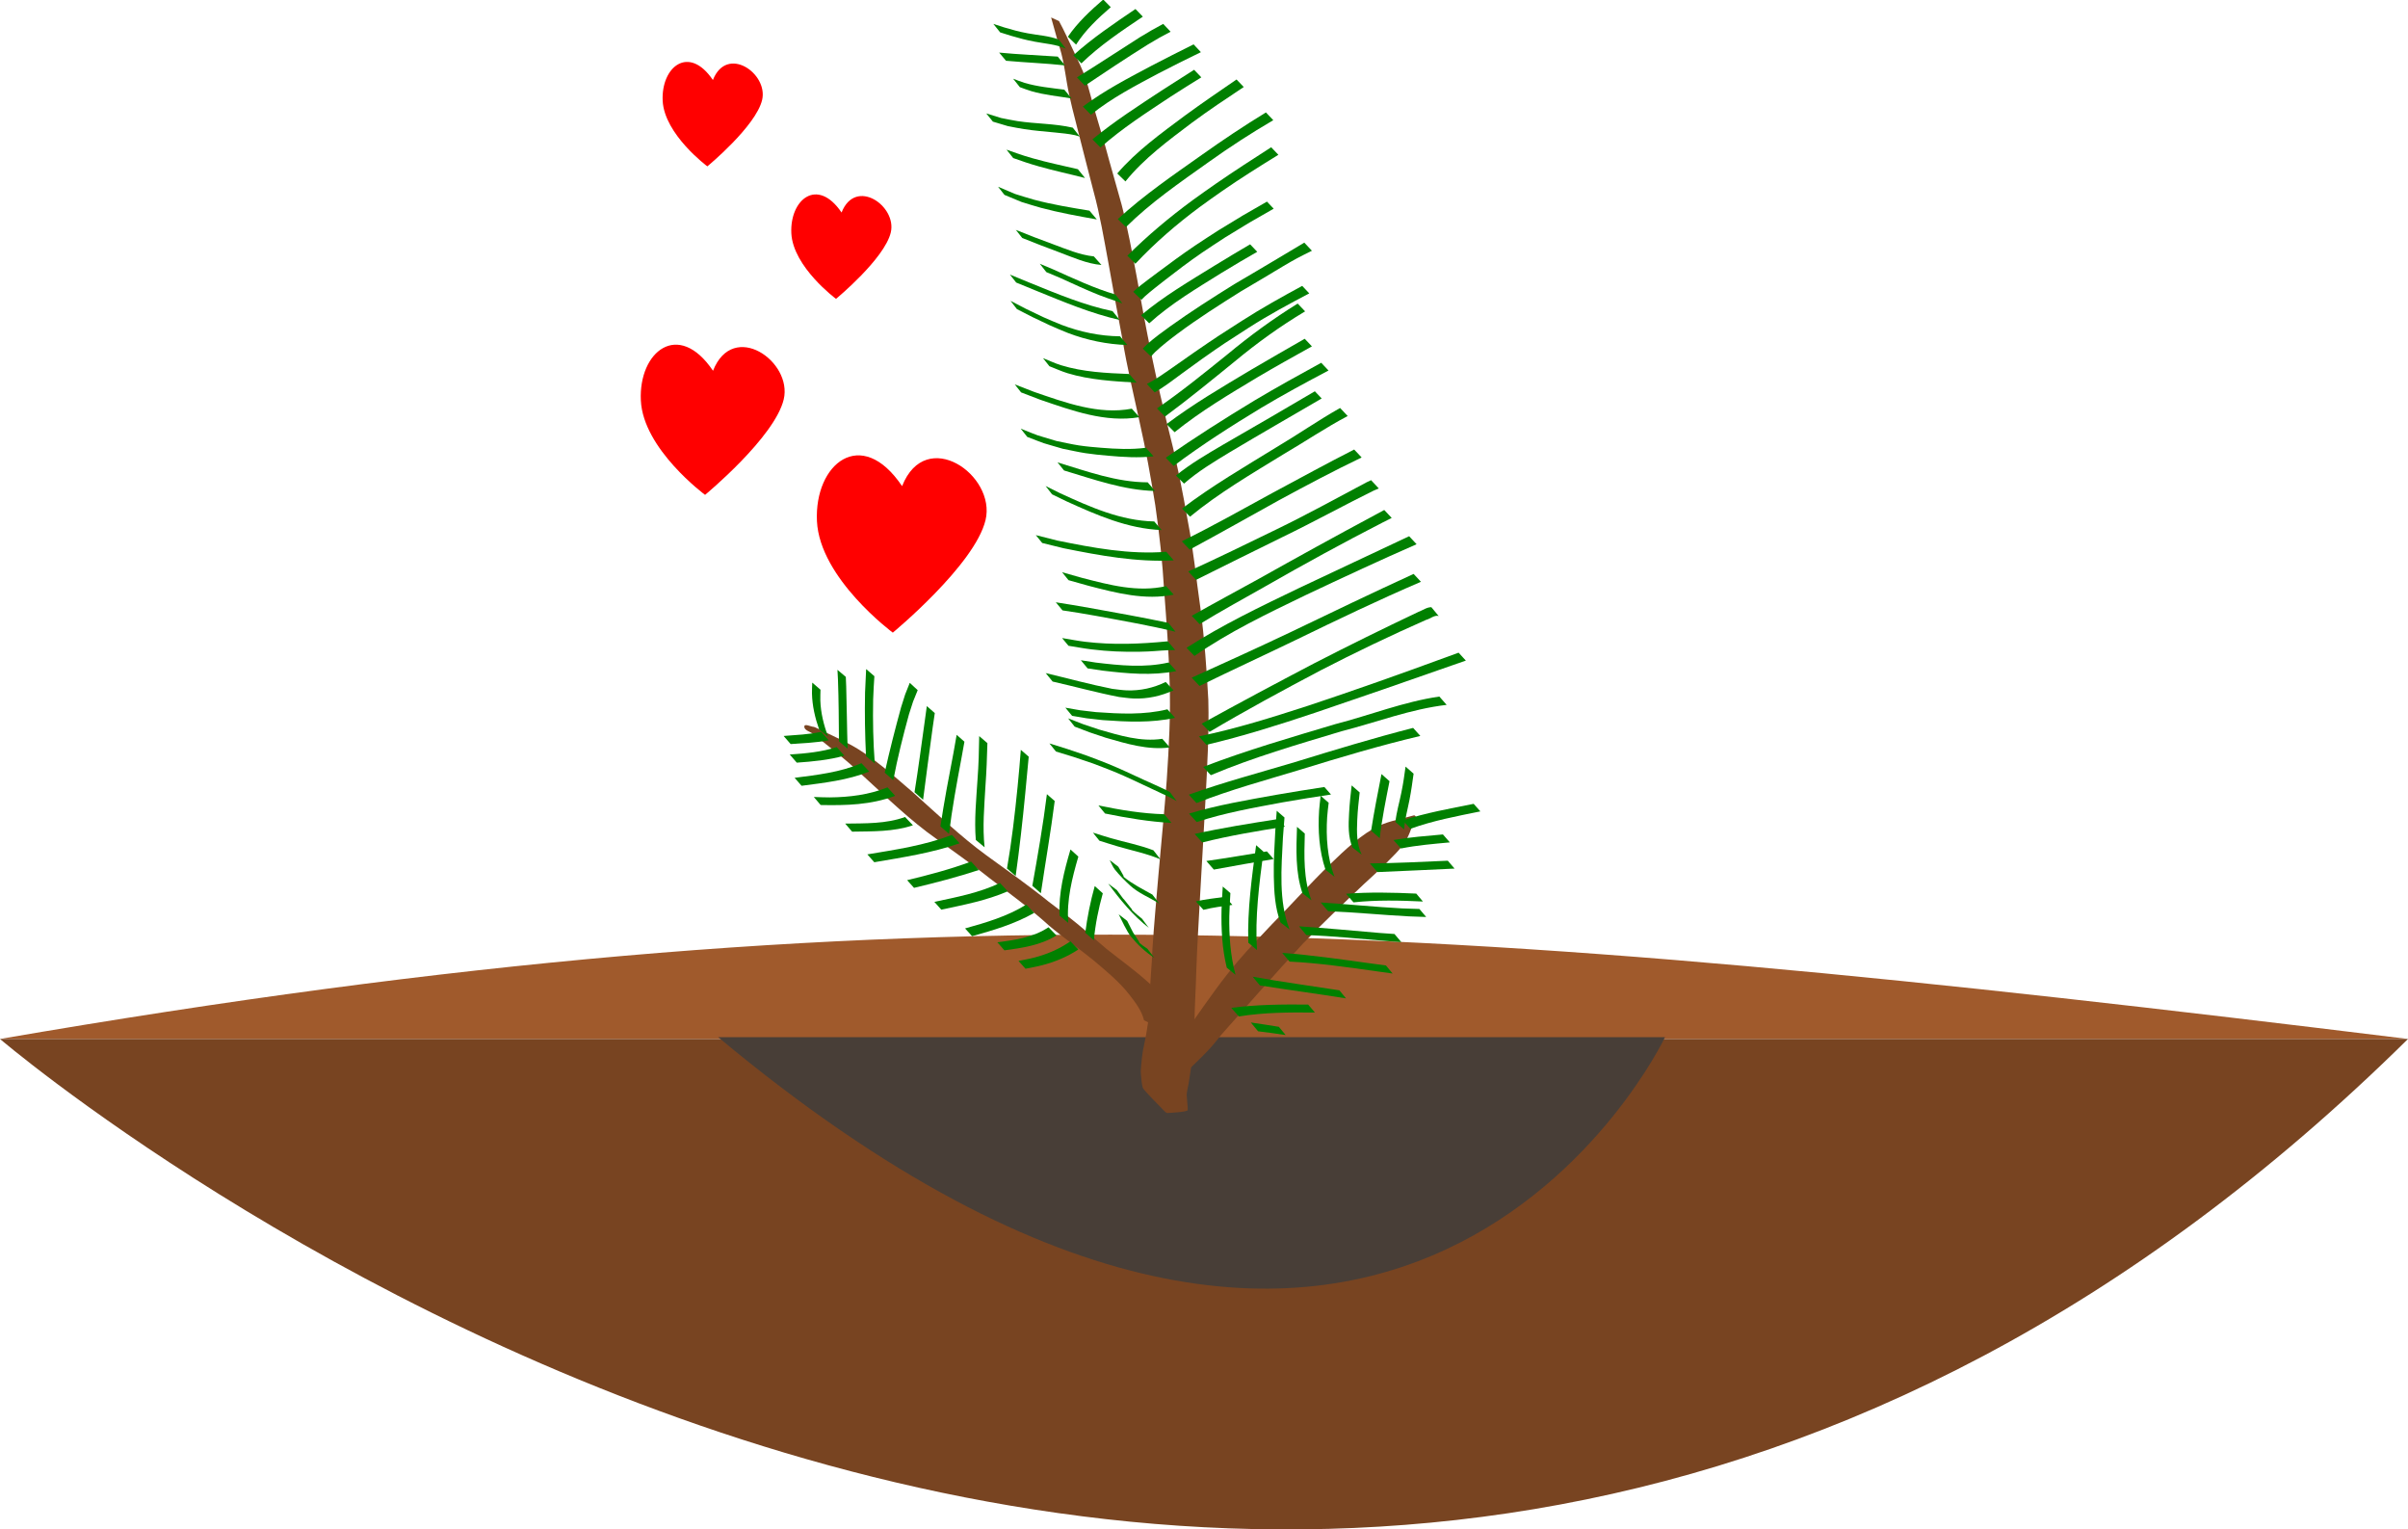 <?xml version="1.0" encoding="UTF-8" standalone="no"?>
<!-- Created with Inkscape (http://www.inkscape.org/) -->

<svg
   width="21.523mm"
   height="13.666mm"
   viewBox="0 0 21.523 13.666"
   version="1.1"
   id="svg1"
   xmlns="http://www.w3.org/2000/svg"
   xmlns:svg="http://www.w3.org/2000/svg">
  <defs
     id="defs1" />
  <g
     id="layer1"
     transform="translate(-136.144,-26.03)">
    <g
       id="g426"
       transform="translate(0,-91.893)">
      <path
         style="fill:#a05a2c;stroke:none;stroke-width:1;stroke-linecap:round;stroke-linejoin:round;stroke-dasharray:none"
         d="m 136.144,127.207 h 21.523 c -8.733,-1.073 -13.379,-1.402 -21.523,0 z"
         id="path314" />
      <path
         style="fill:#784421;stroke:none;stroke-width:1;stroke-linecap:round;stroke-linejoin:round;stroke-dasharray:none"
         d="m 157.667,127.207 h -21.523 c 0,0 11.532,9.861 21.523,0 z"
         id="path315" />
      <path
         style="fill:#483e37;stroke:none;stroke-width:1;stroke-linecap:round;stroke-linejoin:round;stroke-dasharray:none"
         d="m 142.563,127.191 h 8.463 c 0,0 -2.395,5.056 -8.463,0 z"
         id="path316" />
      <g
         id="g418"
         transform="matrix(0.207,0,0,0.207,120.776,114.972)">
        <path
           style="fill:#784421;stroke-width:0.265"
           id="path317"
           d="m 119.628,15.01 c 0.106,0.383 0.21,0.767 0.321,1.149 0.188,0.542 0.266,1.112 0.361,1.675 0.123,0.732 0.323,1.447 0.504,2.166 0.215,0.838 0.426,1.678 0.646,2.515 0.277,1.013 0.449,2.049 0.64,3.08 0.202,1.115 0.4,2.23 0.614,3.343 0.195,1.173 0.473,2.329 0.725,3.491 0.273,1.206 0.493,2.422 0.688,3.643 0.177,1.225 0.31,2.455 0.383,3.691 0.098,1.287 0.195,2.574 0.233,3.864 0.054,1.441 -0.028,2.881 -0.123,4.318 -0.101,1.35 -0.237,2.698 -0.355,4.046 -0.09,1.078 -0.193,2.154 -0.262,3.233 -0.029,0.755 -0.105,1.507 -0.135,2.261 0.015,0.629 -0.094,1.246 -0.221,1.859 -0.091,0.379 -0.12,0.763 -0.149,1.15 0.005,0.138 0.043,0.654 0.099,0.74 0.097,0.153 0.851,0.912 0.97,1.033 0,0 0.071,0.036 0.071,0.036 v 0 c 0.083,-0.006 0.792,-0.035 0.883,-0.116 0.027,-0.024 -0.04,-0.573 -0.04,-0.666 0.011,-0.166 0.052,-0.314 0.083,-0.477 0.04,-0.21 0.058,-0.423 0.097,-0.633 0.081,-0.64 0.133,-1.283 0.157,-1.928 0.004,-0.763 0.06,-1.522 0.078,-2.284 0.035,-1.094 0.11,-2.185 0.165,-3.278 0.076,-1.371 0.16,-2.742 0.231,-4.113 0.075,-1.445 0.162,-2.891 0.124,-4.339 -0.072,-1.312 -0.165,-2.625 -0.336,-3.928 -0.184,-1.261 -0.303,-2.532 -0.548,-3.783 -0.218,-1.238 -0.457,-2.474 -0.767,-3.692 -0.293,-1.17 -0.563,-2.345 -0.809,-3.526 -0.23,-1.113 -0.435,-2.231 -0.634,-3.35 -0.196,-1.036 -0.384,-2.074 -0.648,-3.095 -0.232,-0.851 -0.485,-1.695 -0.712,-2.547 -0.213,-0.743 -0.448,-1.481 -0.646,-2.228 -0.067,-0.24 -0.121,-0.452 -0.202,-0.688 -0.139,-0.404 -0.338,-0.783 -0.515,-1.171 -0.208,-0.433 -0.399,-0.873 -0.63,-1.295 z" />
        <path
           style="fill:#784421;stroke-width:0.265"
           id="path318"
           d="m 125.574,60.427 c 0.347,-0.347 0.713,-0.674 1.032,-1.047 0.125,-0.147 0.243,-0.3 0.365,-0.45 1.171,-1.319 2.332,-2.648 3.532,-3.942 0.853,-0.88 1.741,-1.725 2.631,-2.567 0.313,-0.296 0.642,-0.577 0.942,-0.885 0.294,-0.302 0.615,-0.59 0.841,-0.946 0.213,-0.334 0.305,-0.731 0.458,-1.097 0,0 -0.068,-0.043 -0.068,-0.043 v 0 c -0.501,0.149 -1.028,0.229 -1.503,0.446 -0.76,0.347 -1.514,1.074 -2.105,1.644 -0.879,0.846 -1.69,1.76 -2.548,2.627 -0.471,0.5 -0.99,1.037 -1.438,1.56 -0.682,0.798 -1.287,1.662 -1.889,2.521 -0.113,0.155 -0.23,0.307 -0.339,0.465 -0.291,0.42 -0.198,0.312 -0.433,0.703 -0.107,0.178 -0.234,0.345 -0.283,0.552 z" />
        <path
           style="fill:#784421;stroke-width:0.265"
           id="path319"
           d="m 125.866,59.402 c -0.078,-0.482 -0.356,-0.881 -0.644,-1.262 -0.402,-0.551 -0.881,-1.026 -1.393,-1.472 -0.573,-0.52 -1.204,-0.968 -1.809,-1.449 -0.135,-0.116 -0.272,-0.231 -0.406,-0.348 -0.429,-0.372 -0.358,-0.325 -0.794,-0.685 -0.421,-0.348 -0.86,-0.674 -1.295,-1.004 -0.87,-0.702 -1.784,-1.345 -2.689,-2.001 -1.128,-0.824 -2.136,-1.795 -3.177,-2.723 -0.861,-0.731 -1.703,-1.52 -2.705,-2.061 -0.488,-0.264 -0.995,-0.489 -1.493,-0.733 0,0 -0.074,-0.029 -0.074,-0.029 v 0 c -0.138,-0.006 -0.404,-0.158 -0.415,-0.019 -0.014,0.169 0.257,0.222 0.389,0.329 0.611,0.497 1.242,0.97 1.822,1.503 1.009,0.915 1.978,1.877 3.062,2.706 0.904,0.675 1.839,1.306 2.722,2.009 0.876,0.669 1.768,1.319 2.585,2.062 0.613,0.517 1.274,0.97 1.895,1.477 0.547,0.461 1.106,0.916 1.552,1.481 0.262,0.341 0.537,0.69 0.641,1.117 z" />
        <path
           style="fill:#008000;stroke-width:0.265"
           id="path320"
           d="m 120.706,16.182 c 0.4,-0.627 0.94,-1.133 1.498,-1.616 0,0 -0.325,-0.33 -0.325,-0.33 v 0 c -0.561,0.484 -1.106,0.99 -1.527,1.605 z" />
        <path
           style="fill:#008000;stroke-width:0.265"
           id="path321"
           d="m 120.936,16.992 c 0.797,-0.776 1.731,-1.399 2.652,-2.017 0,0 -0.318,-0.33 -0.318,-0.33 v 0 c -0.922,0.626 -1.855,1.251 -2.684,2 z" />
        <path
           style="fill:#008000;stroke-width:0.265"
           id="path322"
           d="m 121.086,17.954 c 0.891,-0.6 1.787,-1.192 2.697,-1.763 0.682,-0.401 0.347,-0.213 1.004,-0.566 0,0 -0.319,-0.338 -0.319,-0.338 v 0 c -0.654,0.359 -0.32,0.169 -1.001,0.573 -0.91,0.575 -1.805,1.174 -2.723,1.737 z" />
        <path
           style="fill:#008000;stroke-width:0.265"
           id="path323"
           d="m 121.347,19.208 c 0.891,-0.72 1.917,-1.251 2.924,-1.787 0.602,-0.315 1.213,-0.615 1.824,-0.913 0,0 -0.315,-0.337 -0.315,-0.337 v 0 c -0.607,0.304 -1.214,0.608 -1.816,0.923 -1.015,0.538 -2.042,1.072 -2.964,1.762 z" />
        <path
           style="fill:#008000;stroke-width:0.265"
           id="path324"
           d="m 121.758,20.623 c 0.929,-0.822 1.977,-1.497 3.009,-2.18 0.926,-0.591 0.477,-0.309 1.347,-0.848 0,0 -0.312,-0.326 -0.312,-0.326 v 0 c -0.864,0.547 -0.417,0.262 -1.341,0.856 -1.039,0.683 -2.09,1.356 -3.05,2.147 z" />
        <path
           style="fill:#008000;stroke-width:0.265"
           id="path325"
           d="m 122.837,22.088 c 0.805,-0.998 1.853,-1.765 2.868,-2.532 0.73,-0.539 1.485,-1.043 2.241,-1.544 0,0 -0.312,-0.325 -0.312,-0.325 v 0 c -0.748,0.512 -1.496,1.024 -2.229,1.559 -1.025,0.765 -2.083,1.522 -2.921,2.498 z" />
        <path
           style="fill:#008000;stroke-width:0.265"
           id="path326"
           d="m 122.858,24.06 c 1.078,-1.071 2.347,-1.935 3.581,-2.814 0.9,-0.642 1.827,-1.245 2.782,-1.802 0,0 -0.318,-0.334 -0.318,-0.334 v 0 c -0.943,0.575 -1.861,1.189 -2.762,1.828 -1.242,0.88 -2.513,1.742 -3.633,2.777 z" />
        <path
           style="fill:#008000;stroke-width:0.265"
           id="path327"
           d="m 123.267,25.641 c 0.843,-0.9 1.779,-1.706 2.768,-2.441 0.325,-0.242 0.66,-0.471 0.991,-0.706 0.788,-0.545 1.6,-1.053 2.415,-1.556 0,0 -0.311,-0.325 -0.311,-0.325 v 0 c -0.805,0.517 -1.609,1.036 -2.396,1.579 -0.331,0.235 -0.667,0.464 -0.994,0.705 -0.996,0.732 -1.945,1.525 -2.821,2.398 z" />
        <path
           style="fill:#008000;stroke-width:0.265"
           id="path328"
           d="m 123.531,27.198 c 0.051,-0.052 0.1,-0.108 0.155,-0.157 0.21,-0.189 0.671,-0.548 0.855,-0.692 0.564,-0.438 1.012,-0.779 1.608,-1.189 0.329,-0.226 0.666,-0.439 0.999,-0.659 1.394,-0.85 0.697,-0.438 2.09,-1.236 0,0 -0.29,-0.306 -0.29,-0.306 v 0 c -1.393,0.801 -0.695,0.389 -2.092,1.238 -0.335,0.218 -0.673,0.431 -1.005,0.655 -0.599,0.405 -1.056,0.744 -1.628,1.17 -0.171,0.127 -0.673,0.501 -0.88,0.674 -0.059,0.049 -0.113,0.105 -0.169,0.158 z" />
        <path
           style="fill:#008000;stroke-width:0.265"
           id="path329"
           d="m 123.942,29.646 c 0.059,-0.064 0.114,-0.133 0.177,-0.193 0.29,-0.275 0.668,-0.568 0.977,-0.798 0.88,-0.656 1.803,-1.241 2.732,-1.824 0.602,-0.347 1.195,-0.712 1.794,-1.068 0.564,-0.334 0.681,-0.391 1.267,-0.683 l -0.329,-0.35 v 0 c 0,0 -1.861,1.117 -3.025,1.795 -0.932,0.582 -1.858,1.168 -2.752,1.809 -0.333,0.239 -0.696,0.502 -1.006,0.779 -0.067,0.06 -0.126,0.128 -0.189,0.192 z" />
        <path
           style="fill:#008000;stroke-width:0.265"
           id="path330"
           d="m 123.863,28.213 c 0.943,-0.854 2.054,-1.509 3.129,-2.18 1.054,-0.633 0.542,-0.331 1.536,-0.907 0,0 -0.307,-0.323 -0.307,-0.323 v 0 c -0.988,0.585 -0.478,0.28 -1.529,0.916 -1.085,0.672 -2.202,1.323 -3.181,2.146 z" />
        <path
           style="fill:#008000;stroke-width:0.265"
           id="path331"
           d="m 124.101,31.193 c 0.23,-0.139 0.294,-0.173 0.553,-0.357 0.215,-0.152 0.424,-0.311 0.637,-0.467 0.281,-0.203 0.559,-0.41 0.842,-0.61 0.984,-0.695 1.007,-0.695 2.03,-1.357 0.844,-0.54 1.725,-1.017 2.612,-1.481 0,0 -0.305,-0.324 -0.305,-0.324 v 0 c -0.88,0.476 -1.753,0.963 -2.596,1.503 -1.063,0.685 -1.011,0.64 -2.041,1.349 -0.354,0.244 -1.11,0.785 -1.505,1.047 -0.275,0.183 -0.323,0.204 -0.564,0.336 z" />
        <path
           style="fill:#008000;stroke-width:0.265"
           id="path332"
           d="m 124.96,32.914 c 1.121,-0.908 2.372,-1.646 3.606,-2.388 0.767,-0.453 1.545,-0.885 2.323,-1.318 0,0 -0.311,-0.328 -0.311,-0.328 v 0 c -0.771,0.443 -1.542,0.884 -2.309,1.335 -1.243,0.742 -2.499,1.477 -3.657,2.349 z" />
        <path
           style="fill:#008000;stroke-width:0.265"
           id="path333"
           d="m 125.367,35.133 c 0.603,-0.528 1.296,-0.945 1.98,-1.358 0.524,-0.316 1.471,-0.867 1.988,-1.169 1.344,-0.782 0.686,-0.399 1.976,-1.149 0,0 -0.295,-0.31 -0.295,-0.31 v 0 c -1.285,0.756 -0.628,0.371 -1.971,1.154 -0.145,0.084 -1.817,1.049 -2.001,1.157 -0.695,0.408 -1.398,0.817 -2.025,1.326 z" />
        <path
           style="fill:#008000;stroke-width:0.265"
           id="path334"
           d="m 124.543,32.239 c 1.028,-0.76 2.017,-1.57 3.009,-2.376 0.96,-0.797 1.972,-1.526 3.043,-2.166 0,0 -0.32,-0.336 -0.32,-0.336 v 0 c -1.062,0.655 -2.069,1.392 -3.029,2.189 -0.997,0.802 -1.99,1.611 -3.046,2.336 z" />
        <path
           style="fill:#008000;stroke-width:0.265"
           id="path335"
           d="m 124.92,34.369 c 1.211,-0.91 2.488,-1.723 3.782,-2.508 0.95,-0.568 1.925,-1.095 2.904,-1.611 0,0 -0.315,-0.334 -0.315,-0.334 v 0 c -0.97,0.531 -1.938,1.066 -2.887,1.632 -1.299,0.786 -2.58,1.599 -3.826,2.467 z" />
        <path
           style="fill:#008000;stroke-width:0.265"
           id="path336"
           d="m 125.626,36.56 c 1.245,-1.024 2.648,-1.843 4.019,-2.685 0.934,-0.546 1.832,-1.155 2.789,-1.66 0,0 -0.328,-0.347 -0.328,-0.347 v 0 c -0.94,0.53 -1.827,1.149 -2.756,1.699 -1.377,0.848 -2.784,1.665 -4.072,2.645 z" />
        <path
           style="fill:#008000;stroke-width:0.265"
           id="path337"
           d="m 125.612,37.981 c 1.297,-0.697 2.577,-1.425 3.866,-2.137 1.174,-0.636 2.354,-1.262 3.558,-1.84 0,0 -0.322,-0.343 -0.322,-0.343 v 0 c -1.186,0.605 -2.356,1.244 -3.529,1.874 -1.297,0.709 -2.586,1.434 -3.913,2.087 z" />
        <path
           style="fill:#008000;stroke-width:0.265"
           id="path338"
           d="m 125.886,39.288 c 1.244,-0.624 2.495,-1.236 3.743,-1.853 1.329,-0.642 2.622,-1.357 3.946,-2.01 0.067,-0.028 0.134,-0.056 0.201,-0.084 0,0 -0.331,-0.356 -0.331,-0.356 v 0 c -0.066,0.031 -0.132,0.062 -0.197,0.092 -1.3,0.69 -2.589,1.402 -3.914,2.043 -1.256,0.613 -2.513,1.225 -3.785,1.805 z" />
        <path
           style="fill:#008000;stroke-width:0.265"
           id="path339"
           d="m 126.04,41.198 c 0.936,-0.572 1.9,-1.097 2.854,-1.639 1.659,-0.95 3.335,-1.868 5.036,-2.741 0.135,-0.068 0.269,-0.136 0.404,-0.204 0,0 -0.322,-0.343 -0.322,-0.343 v 0 c -0.132,0.071 -0.264,0.142 -0.395,0.214 -1.684,0.901 -3.356,1.824 -5.022,2.758 -0.964,0.534 -1.937,1.052 -2.895,1.597 z" />
        <path
           style="fill:#008000;stroke-width:0.265"
           id="path340"
           d="m 125.817,42.572 c 1.496,-1.038 3.148,-1.827 4.783,-2.617 1.595,-0.753 3.193,-1.499 4.809,-2.206 0,0 -0.322,-0.345 -0.322,-0.345 v 0 c -1.59,0.752 -3.184,1.493 -4.773,2.246 -1.645,0.792 -3.301,1.581 -4.838,2.572 z" />
        <path
           style="fill:#008000;stroke-width:0.265"
           id="path341"
           d="m 126.037,43.868 c 1.38,-0.678 2.778,-1.319 4.162,-1.988 1.784,-0.868 3.574,-1.726 5.398,-2.509 0,0 -0.316,-0.34 -0.316,-0.34 v 0 c -1.8,0.825 -3.585,1.683 -5.37,2.541 -1.397,0.663 -2.804,1.301 -4.212,1.938 z" />
        <path
           style="fill:#008000;stroke-width:0.265"
           id="path342"
           d="m 126.469,45.849 c 1.568,-0.932 3.175,-1.798 4.787,-2.65 1.498,-0.774 3.019,-1.503 4.562,-2.184 0.16,-0.034 0.37,-0.225 0.545,-0.166 0,0 -0.317,-0.382 -0.317,-0.382 v 0 c -0.198,-0.002 -0.373,0.136 -0.553,0.2 -1.519,0.72 -3.027,1.462 -4.521,2.231 -1.622,0.85 -3.239,1.712 -4.843,2.598 z" />
        <path
           style="fill:#008000;stroke-width:0.265"
           id="path343"
           d="m 126.335,46.408 c 1.581,-0.372 3.129,-0.863 4.668,-1.377 2.004,-0.681 4.006,-1.37 6.002,-2.074 0.177,-0.061 0.354,-0.123 0.531,-0.184 0,0 -0.313,-0.342 -0.313,-0.342 v 0 c -0.175,0.064 -0.35,0.127 -0.525,0.191 -1.982,0.728 -3.973,1.435 -5.977,2.1 -1.552,0.503 -3.111,0.993 -4.711,1.322 z" />
        <path
           style="fill:#008000;stroke-width:0.265"
           id="path344"
           d="m 126.524,47.719 c 1.831,-0.771 3.746,-1.325 5.646,-1.897 1.506,-0.385 2.984,-0.958 4.537,-1.138 0,0 -0.315,-0.359 -0.315,-0.359 v 0 c -1.529,0.219 -3.007,0.809 -4.498,1.192 -1.913,0.573 -3.837,1.128 -5.702,1.846 z" />
        <path
           style="fill:#008000;stroke-width:0.265"
           id="path345"
           d="m 125.907,48.921 c 1.476,-0.579 3.013,-0.995 4.529,-1.454 1.699,-0.526 3.404,-1.032 5.135,-1.442 0,0 -0.312,-0.347 -0.312,-0.347 v 0 c -1.717,0.44 -3.412,0.956 -5.106,1.477 -1.53,0.458 -3.078,0.867 -4.582,1.406 z" />
        <path
           style="fill:#008000;stroke-width:0.265"
           id="path346"
           d="m 125.914,49.742 c 1.209,-0.4 2.469,-0.619 3.718,-0.852 1.406,-0.237 0.713,-0.125 2.081,-0.336 0,0 -0.286,-0.325 -0.286,-0.325 v 0 c -1.367,0.215 -0.673,0.103 -2.081,0.338 -1.262,0.227 -2.534,0.441 -3.764,0.81 z" />
        <path
           style="fill:#008000;stroke-width:0.265"
           id="path347"
           d="m 126.155,50.624 c 1.175,-0.297 2.372,-0.493 3.568,-0.685 0,0 -0.288,-0.327 -0.288,-0.327 v 0 c -1.207,0.188 -2.416,0.379 -3.609,0.644 z" />
        <path
           style="fill:#008000;stroke-width:0.265"
           id="path348"
           d="m 126.654,51.794 c 0.86,-0.16 1.721,-0.31 2.583,-0.454 0,0 -0.292,-0.331 -0.292,-0.331 v 0 c -0.871,0.14 -1.741,0.29 -2.614,0.414 z" />
        <path
           style="fill:#008000;stroke-width:0.265"
           id="path349"
           d="m 126.205,53.532 c 0.41,-0.105 0.831,-0.155 1.249,-0.213 0,0 -0.308,-0.35 -0.308,-0.35 v 0 c -0.425,0.056 -0.852,0.107 -1.271,0.197 z" />
        <path
           style="fill:#008000;stroke-width:0.265"
           id="path350"
           d="m 135.142,50.034 c 0.978,-0.354 2.005,-0.545 3.021,-0.752 0,0 -0.29,-0.326 -0.29,-0.326 v 0 c -1.028,0.205 -2.063,0.391 -3.063,0.713 z" />
        <path
           style="fill:#008000;stroke-width:0.265"
           id="path351"
           d="m 134.734,50.883 c 0.696,-0.14 1.405,-0.197 2.111,-0.263 0,0 -0.299,-0.343 -0.299,-0.343 v 0 c -0.715,0.064 -1.431,0.12 -2.139,0.24 z" />
        <path
           style="fill:#008000;stroke-width:0.265"
           id="path352"
           d="m 133.718,51.902 c 1.111,-0.044 2.221,-0.101 3.331,-0.151 0,0 -0.293,-0.34 -0.293,-0.34 v 0 c -1.12,0.052 -2.24,0.104 -3.362,0.117 z" />
        <path
           style="fill:#008000;stroke-width:0.265"
           id="path353"
           d="m 132.685,53.209 c 0.997,-0.107 1.999,-0.084 2.998,-0.036 0,0 -0.289,-0.342 -0.289,-0.342 v 0 c -1.01,-0.047 -2.022,-0.07 -3.032,0.007 z" />
        <path
           style="fill:#008000;stroke-width:0.265"
           id="path354"
           d="m 131.589,53.591 c 1.167,0.045 2.33,0.164 3.498,0.223 0.245,0.009 0.491,0.018 0.736,0.026 0,0 -0.292,-0.345 -0.292,-0.345 v 0 c -0.244,-0.008 -0.489,-0.016 -0.733,-0.024 -1.178,-0.062 -2.351,-0.183 -3.529,-0.256 z" />
        <path
           style="fill:#008000;stroke-width:0.265"
           id="path355"
           d="m 130.649,54.621 c 1.156,0.041 2.306,0.16 3.458,0.257 0.214,0.016 0.428,0.032 0.642,0.047 0,0 -0.295,-0.35 -0.295,-0.35 v 0 c -0.213,-0.015 -0.426,-0.03 -0.639,-0.045 -1.161,-0.097 -2.32,-0.211 -3.483,-0.287 z" />
        <path
           style="fill:#008000;stroke-width:0.265"
           id="path356"
           d="m 129.924,55.766 c 1.258,0.061 2.506,0.245 3.752,0.418 0.233,0.032 0.466,0.065 0.698,0.097 0,0 -0.29,-0.349 -0.29,-0.349 v 0 c -0.231,-0.031 -0.463,-0.062 -0.694,-0.092 -1.258,-0.173 -2.517,-0.357 -3.784,-0.45 z" />
        <path
           style="fill:#008000;stroke-width:0.265"
           id="path357"
           d="m 128.644,56.795 c 1.238,0.197 2.481,0.359 3.719,0.559 0,0 -0.288,-0.348 -0.288,-0.348 v 0 c -1.248,-0.196 -2.501,-0.361 -3.744,-0.588 z" />
        <path
           style="fill:#008000;stroke-width:0.265"
           id="path358"
           d="m 127.735,58.134 c 1.086,-0.176 2.189,-0.181 3.286,-0.168 0,0 -0.294,-0.345 -0.294,-0.345 v 0 c -1.108,-0.01 -2.219,-0.002 -3.319,0.142 z" />
        <path
           style="fill:#008000;stroke-width:0.265"
           id="path359"
           d="m 128.565,58.775 c 0.399,0.044 0.795,0.105 1.192,0.163 0,0 -0.296,-0.357 -0.296,-0.357 v 0 c -0.403,-0.064 -0.807,-0.129 -1.211,-0.186 z" />
        <path
           style="fill:#008000;stroke-width:0.265"
           id="path360"
           d="m 134.87,50.061 c 0.028,-0.431 0.15,-0.849 0.231,-1.271 0.089,-0.468 0.111,-0.66 0.179,-1.136 0,0 -0.347,-0.305 -0.347,-0.305 v 0 c -0.071,0.494 -0.086,0.644 -0.183,1.128 -0.084,0.421 -0.21,0.834 -0.255,1.262 z" />
        <path
           style="fill:#008000;stroke-width:0.265"
           id="path361"
           d="m 133.817,50.438 c 0.094,-0.827 0.262,-1.643 0.423,-2.459 0,0 -0.347,-0.308 -0.347,-0.308 v 0 c -0.158,0.813 -0.322,1.626 -0.448,2.445 z" />
        <path
           style="fill:#008000;stroke-width:0.265"
           id="path362"
           d="m 133.037,51.148 c -0.223,-0.458 -0.212,-0.983 -0.191,-1.481 0.02,-0.456 0.058,-0.75 0.106,-1.203 0,0 -0.347,-0.303 -0.347,-0.303 v 0 c -0.048,0.445 -0.087,0.757 -0.111,1.204 -0.027,0.495 -0.049,1.016 0.151,1.482 z" />
        <path
           style="fill:#008000;stroke-width:0.265"
           id="path363"
           d="m 131.864,52.105 c -0.31,-0.811 -0.371,-1.713 -0.317,-2.574 0.013,-0.208 0.044,-0.414 0.066,-0.621 0,0 -0.346,-0.302 -0.346,-0.302 v 0 c -0.022,0.208 -0.053,0.416 -0.067,0.625 -0.055,0.858 -0.001,1.751 0.276,2.569 z" />
        <path
           style="fill:#008000;stroke-width:0.265"
           id="path364"
           d="m 130.87,53.121 c -0.353,-0.917 -0.314,-1.917 -0.288,-2.882 0,0 -0.337,-0.29 -0.337,-0.29 v 0 c -0.032,0.958 -0.077,1.945 0.235,2.867 z" />
        <path
           style="fill:#008000;stroke-width:0.265"
           id="path365"
           d="m 129.925,54.38 c -0.483,-1.216 -0.35,-2.687 -0.287,-3.965 0.022,-0.29 0.045,-0.58 0.067,-0.869 0,0 -0.335,-0.29 -0.335,-0.29 v 0 c -0.021,0.292 -0.042,0.583 -0.063,0.875 -0.035,0.706 -0.075,1.254 -0.063,1.961 0.011,0.664 0.05,1.358 0.289,1.985 z" />
        <path
           style="fill:#008000;stroke-width:0.265"
           id="path366"
           d="m 128.517,55.267 c -0.091,-1.422 0.096,-2.841 0.28,-4.248 0,0 -0.317,-0.278 -0.317,-0.278 v 0 c -0.187,1.394 -0.381,2.798 -0.338,4.209 z" />
        <path
           style="fill:#008000;stroke-width:0.265"
           id="path367"
           d="m 127.591,56.337 c -0.222,-0.825 -0.281,-1.684 -0.269,-2.536 0.005,-0.331 0.032,-0.66 0.047,-0.991 0,0 -0.329,-0.284 -0.329,-0.284 v 0 c -0.018,0.33 -0.046,0.659 -0.053,0.989 -0.019,0.842 0.024,1.692 0.225,2.513 z" />
        <path
           style="fill:#008000;stroke-width:0.265"
           id="path368"
           d="m 109.999,46.057 c -0.188,-0.501 -0.318,-1.025 -0.336,-1.563 -0.005,-0.155 0.005,-0.31 0.007,-0.465 0,0 -0.356,-0.306 -0.356,-0.306 v 0 c -0.004,0.156 -0.016,0.311 -0.012,0.467 0.011,0.535 0.134,1.057 0.31,1.559 z" />
        <path
           style="fill:#008000;stroke-width:0.265"
           id="path369"
           d="m 110.841,46.576 c -0.029,-0.895 -0.034,-1.79 -0.061,-2.685 -0.006,-0.138 -0.011,-0.277 -0.017,-0.415 0,0 -0.361,-0.305 -0.361,-0.305 v 0 c 0.007,0.139 0.014,0.279 0.022,0.418 0.033,0.889 0.036,1.778 0.043,2.668 z" />
        <path
           style="fill:#008000;stroke-width:0.265"
           id="path370"
           d="m 112.014,47.214 c -0.07,-0.921 -0.088,-1.843 -0.07,-2.766 0.032,-0.698 0.013,-0.364 0.053,-1.002 0,0 -0.356,-0.307 -0.356,-0.307 v 0 c -0.034,0.644 -0.018,0.307 -0.047,1.01 -0.019,0.916 -0.003,1.831 0.041,2.747 z" />
        <path
           style="fill:#008000;stroke-width:0.265"
           id="path371"
           d="m 112.814,47.935 c 0.18,-0.957 0.418,-1.903 0.676,-2.842 0.237,-0.732 0.109,-0.385 0.377,-1.044 0,0 -0.343,-0.316 -0.343,-0.316 v 0 c -0.265,0.667 -0.139,0.316 -0.374,1.054 -0.257,0.935 -0.497,1.876 -0.708,2.823 z" />
        <path
           style="fill:#008000;stroke-width:0.265"
           id="path372"
           d="m 114.1,48.781 c 0.138,-1.037 0.266,-2.076 0.413,-3.112 0.031,-0.21 0.061,-0.42 0.092,-0.631 0,0 -0.344,-0.302 -0.344,-0.302 v 0 c -0.029,0.212 -0.058,0.423 -0.087,0.635 -0.144,1.028 -0.279,2.058 -0.444,3.083 z" />
        <path
           style="fill:#008000;stroke-width:0.265"
           id="path373"
           d="m 115.22,50.253 c 0.129,-1.077 0.326,-2.144 0.526,-3.21 0.046,-0.256 0.092,-0.513 0.139,-0.769 0,0 -0.336,-0.297 -0.336,-0.297 v 0 c -0.045,0.257 -0.091,0.514 -0.136,0.771 -0.204,1.058 -0.405,2.116 -0.565,3.181 z" />
        <path
           style="fill:#008000;stroke-width:0.265"
           id="path374"
           d="m 116.756,50.832 c -0.096,-0.875 -0.013,-1.758 0.036,-2.633 0.045,-0.62 0.069,-1.242 0.085,-1.863 0,0 -0.354,-0.304 -0.354,-0.304 v 0 c -0.009,0.624 -0.025,1.249 -0.073,1.872 -0.054,0.868 -0.145,1.742 -0.074,2.611 z" />
        <path
           style="fill:#008000;stroke-width:0.265"
           id="path375"
           d="m 118.097,52.071 c 0.166,-1.183 0.299,-2.37 0.414,-3.56 0.107,-1.105 0.057,-0.574 0.15,-1.59 0,0 -0.341,-0.296 -0.341,-0.296 v 0 c -0.083,1.022 -0.037,0.489 -0.14,1.598 -0.118,1.18 -0.253,2.357 -0.457,3.525 z" />
        <path
           style="fill:#008000;stroke-width:0.265"
           id="path376"
           d="m 119.185,52.816 c 0.195,-1.328 0.429,-2.65 0.598,-3.982 0,0 -0.337,-0.295 -0.337,-0.295 v 0 c -0.165,1.326 -0.394,2.64 -0.629,3.954 z" />
        <path
           style="fill:#008000;stroke-width:0.265"
           id="path377"
           d="m 119.96,15.966 c -0.427,-0.167 -0.891,-0.186 -1.337,-0.271 -0.47,-0.09 -0.565,-0.127 -1.026,-0.257 -0.154,-0.05 -0.309,-0.1 -0.463,-0.15 0,0 0.293,0.365 0.293,0.365 v 0 c 0.154,0.049 0.308,0.097 0.463,0.146 0.477,0.132 0.548,0.162 1.033,0.256 0.448,0.087 0.918,0.111 1.339,0.301 z" />
        <path
           style="fill:#008000;stroke-width:0.265"
           id="path378"
           d="m 119.913,16.699 c -0.843,-0.059 -1.687,-0.091 -2.529,-0.173 0,0 0.296,0.353 0.296,0.353 v 0 c 0.849,0.078 1.701,0.109 2.548,0.199 z" />
        <path
           style="fill:#008000;stroke-width:0.265"
           id="path379"
           d="m 120.198,18.127 c -0.576,-0.076 -1.158,-0.128 -1.718,-0.295 -0.167,-0.05 -0.328,-0.118 -0.492,-0.178 0,0 0.29,0.364 0.29,0.364 v 0 c 0.165,0.058 0.327,0.124 0.495,0.173 0.568,0.166 1.157,0.219 1.738,0.315 z" />
        <path
           style="fill:#008000;stroke-width:0.265"
           id="path380"
           d="m 120.564,19.768 c -0.784,-0.182 -1.599,-0.163 -2.393,-0.285 -0.236,-0.036 -0.469,-0.088 -0.703,-0.133 -0.213,-0.066 -0.427,-0.132 -0.64,-0.198 0,0 0.286,0.355 0.286,0.355 v 0 c 0.214,0.064 0.428,0.128 0.642,0.192 0.235,0.044 0.469,0.095 0.706,0.131 0.457,0.07 0.874,0.099 1.331,0.145 0.284,0.029 0.588,0.055 0.869,0.117 0.07,0.015 0.137,0.042 0.206,0.063 z" />
        <path
           style="fill:#008000;stroke-width:0.265"
           id="path381"
           d="m 120.784,21.56 c -0.656,-0.154 -1.317,-0.289 -1.965,-0.475 -0.498,-0.143 -0.641,-0.201 -1.117,-0.369 0,0 0.289,0.363 0.289,0.363 v 0 c 0.477,0.165 0.618,0.221 1.117,0.363 0.656,0.187 1.325,0.326 1.984,0.499 z" />
        <path
           style="fill:#008000;stroke-width:0.265"
           id="path382"
           d="m 121.284,23.35 c -0.799,-0.132 -1.605,-0.263 -2.389,-0.472 -0.278,-0.074 -0.55,-0.167 -0.826,-0.25 -0.244,-0.104 -0.488,-0.207 -0.732,-0.311 0,0 0.277,0.352 0.277,0.352 v 0 c 0.244,0.101 0.489,0.203 0.733,0.304 0.276,0.083 0.55,0.175 0.829,0.25 0.797,0.214 1.614,0.361 2.425,0.505 z" />
        <path
           style="fill:#008000;stroke-width:0.265"
           id="path383"
           d="m 121.474,25.325 c -0.616,-0.066 -1.202,-0.319 -1.778,-0.532 -0.855,-0.316 -0.746,-0.278 -1.591,-0.613 0,0 0.276,0.349 0.276,0.349 v 0 c 0.898,0.355 0.685,0.275 1.595,0.616 0.59,0.221 1.191,0.496 1.826,0.55 z" />
        <path
           style="fill:#008000;stroke-width:0.265"
           id="path384"
           d="m 122.28,27.687 c -1.232,-0.257 -2.394,-0.748 -3.556,-1.218 -0.292,-0.12 -0.583,-0.24 -0.875,-0.36 0,0 0.271,0.344 0.271,0.344 v 0 c 0.291,0.119 0.583,0.239 0.874,0.358 1.177,0.479 2.354,0.974 3.596,1.259 z" />
        <path
           style="fill:#008000;stroke-width:0.265"
           id="path385"
           d="m 122.605,28.774 c -0.871,-0.009 -1.723,-0.188 -2.536,-0.498 -0.268,-0.102 -0.527,-0.224 -0.791,-0.335 -0.974,-0.467 -0.507,-0.233 -1.403,-0.699 0,0 0.277,0.358 0.277,0.358 v 0 c 0.894,0.458 0.427,0.227 1.4,0.69 0.266,0.113 0.528,0.235 0.798,0.338 0.825,0.315 1.69,0.493 2.573,0.523 z" />
        <path
           style="fill:#008000;stroke-width:0.265"
           id="path386"
           d="m 122.402,26.969 c -0.93,-0.275 -1.806,-0.692 -2.689,-1.086 -0.191,-0.08 -0.382,-0.161 -0.574,-0.241 0,0 0.284,0.361 0.284,0.361 v 0 c 0.19,0.08 0.381,0.159 0.571,0.239 0.567,0.254 1.128,0.524 1.706,0.751 0.375,0.147 0.434,0.154 0.787,0.281 0.073,0.026 0.146,0.056 0.219,0.083 z" />
        <path
           style="fill:#008000;stroke-width:0.265"
           id="path387"
           d="m 123.001,30.401 c -0.984,-0.038 -1.994,-0.086 -2.942,-0.378 -0.267,-0.082 -0.521,-0.205 -0.781,-0.307 0,0 0.276,0.349 0.276,0.349 v 0 c 0.262,0.101 0.517,0.22 0.785,0.302 0.963,0.292 1.985,0.348 2.983,0.408 z" />
        <path
           style="fill:#008000;stroke-width:0.265"
           id="path388"
           d="m 123.112,31.898 c -1.436,0.274 -2.877,-0.265 -4.216,-0.724 -0.279,-0.108 -0.558,-0.217 -0.838,-0.325 0,0 0.274,0.346 0.274,0.346 v 0 c 0.278,0.106 0.556,0.212 0.834,0.319 1.362,0.463 2.815,1 4.274,0.75 z" />
        <path
           style="fill:#008000;stroke-width:0.265"
           id="path389"
           d="m 123.723,33.585 c -0.638,0.084 -1.294,0.052 -1.933,6.7e-5 -0.32,-0.026 -0.64,-0.053 -0.957,-0.101 -0.327,-0.05 -0.649,-0.127 -0.974,-0.191 -1.095,-0.333 -0.582,-0.151 -1.543,-0.532 0,0 0.281,0.355 0.281,0.355 v 0 c 0.957,0.366 0.446,0.191 1.538,0.513 0.326,0.063 0.65,0.14 0.978,0.19 0.32,0.049 0.643,0.079 0.965,0.108 0.652,0.059 1.321,0.102 1.973,0.028 z" />
        <path
           style="fill:#008000;stroke-width:0.265"
           id="path390"
           d="m 123.799,35.077 c -1.34,-0.002 -2.626,-0.476 -3.894,-0.861 0,0 0.281,0.349 0.281,0.349 v 0 c 1.285,0.385 2.576,0.853 3.93,0.886 z" />
        <path
           style="fill:#008000;stroke-width:0.265"
           id="path391"
           d="m 124.08,36.766 c -1.445,-0.029 -2.78,-0.629 -4.069,-1.222 -0.207,-0.103 -0.414,-0.205 -0.621,-0.308 0,0 0.279,0.359 0.279,0.359 v 0 c 0.205,0.1 0.41,0.2 0.616,0.299 1.308,0.594 2.656,1.19 4.115,1.243 z" />
        <path
           style="fill:#008000;stroke-width:0.265"
           id="path392"
           d="m 124.6,38.075 c -1.586,0.127 -3.158,-0.17 -4.704,-0.484 -0.31,-0.078 -0.62,-0.156 -0.929,-0.235 0,0 0.276,0.339 0.276,0.339 v 0 c 0.309,0.076 0.617,0.152 0.926,0.228 1.565,0.315 3.149,0.608 4.753,0.524 z" />
        <path
           style="fill:#008000;stroke-width:0.265"
           id="path393"
           d="m 124.593,39.558 c -1.221,0.279 -2.448,-0.051 -3.628,-0.356 -0.288,-0.081 -0.576,-0.163 -0.863,-0.244 0,0 0.277,0.343 0.277,0.343 v 0 c 0.288,0.081 0.575,0.162 0.863,0.242 1.199,0.311 2.436,0.636 3.679,0.383 z" />
        <path
           style="fill:#008000;stroke-width:0.265"
           id="path394"
           d="m 124.664,41.94 c -1.193,0.118 -2.371,0.164 -3.566,0.02 -0.334,-0.04 -0.665,-0.107 -0.997,-0.161 0,0 0.277,0.334 0.277,0.334 v 0 c 0.332,0.052 0.663,0.116 0.997,0.156 0.747,0.089 1.324,0.112 2.072,0.101 0.582,-0.009 0.747,-0.044 1.266,-0.068 0.09,-0.004 0.181,-0.003 0.271,-0.004 z" />
        <path
           style="fill:#008000;stroke-width:0.265"
           id="path395"
           d="m 124.692,41.144 c -1.126,-0.239 -2.26,-0.439 -3.393,-0.644 -1.012,-0.174 -0.523,-0.093 -1.469,-0.245 0,0 0.29,0.35 0.29,0.35 v 0 c 0.941,0.145 0.453,0.066 1.462,0.239 1.142,0.211 2.289,0.411 3.418,0.683 z" />
        <path
           style="fill:#008000;stroke-width:0.265"
           id="path396"
           d="m 124.577,43.695 c -0.523,0.257 -1.098,0.385 -1.683,0.363 -0.208,-0.008 -0.414,-0.043 -0.622,-0.065 -0.967,-0.191 -1.918,-0.453 -2.877,-0.681 0,0 0.298,0.365 0.298,0.365 v 0 c 0.959,0.218 1.908,0.48 2.873,0.667 0.21,0.022 0.419,0.057 0.63,0.065 0.595,0.022 1.178,-0.106 1.717,-0.353 z" />
        <path
           style="fill:#008000;stroke-width:0.265"
           id="path397"
           d="m 124.704,42.854 c -1.039,0.239 -2.101,0.129 -3.146,0.004 -0.216,-0.034 -0.431,-0.067 -0.647,-0.101 0,0 0.292,0.352 0.292,0.352 v 0 c 0.215,0.032 0.43,0.064 0.645,0.096 1.058,0.125 2.128,0.23 3.184,0.02 z" />
        <path
           style="fill:#008000;stroke-width:0.265"
           id="path398"
           d="m 124.65,44.876 c -1.009,0.248 -2.055,0.195 -3.081,0.121 -0.918,-0.108 -0.476,-0.042 -1.326,-0.192 0,0 0.292,0.354 0.292,0.354 v 0 c 0.848,0.141 0.407,0.079 1.324,0.183 1.039,0.075 2.095,0.127 3.12,-0.098 z" />
        <path
           style="fill:#008000;stroke-width:0.265"
           id="path399"
           d="m 124.429,46.149 c -0.933,0.141 -1.847,-0.147 -2.734,-0.401 -0.917,-0.309 -0.473,-0.148 -1.333,-0.482 0,0 0.283,0.357 0.283,0.357 v 0 c 0.86,0.328 0.415,0.169 1.334,0.477 0.902,0.26 1.825,0.545 2.775,0.421 z" />
        <path
           style="fill:#008000;stroke-width:0.265"
           id="path400"
           d="m 124.758,48.451 c -0.071,-0.038 -0.141,-0.079 -0.214,-0.115 -0.302,-0.146 -0.61,-0.277 -0.915,-0.417 -0.559,-0.257 -0.984,-0.463 -1.561,-0.699 -0.301,-0.123 -0.606,-0.233 -0.909,-0.349 -1.108,-0.375 -0.574,-0.202 -1.604,-0.523 0,0 0.282,0.35 0.282,0.35 v 0 c 1.022,0.312 0.491,0.142 1.593,0.514 0.303,0.117 0.609,0.228 0.91,0.352 0.565,0.234 1.026,0.459 1.574,0.716 0.027,0.013 0.813,0.379 0.926,0.438 0.073,0.038 0.142,0.084 0.213,0.126 z" />
        <path
           style="fill:#008000;stroke-width:0.265"
           id="path401"
           d="m 124.509,49.404 c -0.957,-0.025 -1.901,-0.186 -2.837,-0.378 0,0 0.285,0.348 0.285,0.348 v 0 c 0.948,0.192 1.902,0.355 2.87,0.406 z" />
        <path
           style="fill:#008000;stroke-width:0.265"
           id="path402"
           d="m 124.045,50.962 c -0.597,-0.231 -1.23,-0.349 -1.843,-0.526 -0.258,-0.074 -0.512,-0.158 -0.769,-0.237 0,0 0.28,0.349 0.28,0.349 v 0 c 0.258,0.08 0.514,0.164 0.773,0.24 0.621,0.183 1.264,0.31 1.862,0.563 z" />
        <path
           style="fill:#008000;stroke-width:0.265"
           id="path403"
           d="m 120.369,54.096 c -0.08,-0.975 0.165,-1.934 0.435,-2.862 0,0 -0.34,-0.308 -0.34,-0.308 v 0 c -0.273,0.926 -0.519,1.879 -0.473,2.854 z" />
        <path
           style="fill:#008000;stroke-width:0.265"
           id="path404"
           d="m 121.474,54.844 c 0.063,-0.686 0.2,-1.363 0.386,-2.025 0,0 -0.348,-0.314 -0.348,-0.314 v 0 c -0.186,0.661 -0.322,1.335 -0.409,2.017 z" />
        <path
           style="fill:#008000;stroke-width:0.265"
           id="path405"
           d="m 109.698,45.848 c -0.532,0.114 -1.079,0.135 -1.62,0.178 0,0 0.304,0.35 0.304,0.35 v 0 c 0.549,-0.039 1.102,-0.06 1.644,-0.161 z" />
        <path
           style="fill:#008000;stroke-width:0.265"
           id="path406"
           d="m 110.371,46.508 c -0.658,0.21 -1.344,0.273 -2.029,0.319 0,0 0.304,0.351 0.304,0.351 v 0 c 0.692,-0.048 1.383,-0.113 2.054,-0.301 z" />
        <path
           style="fill:#008000;stroke-width:0.265"
           id="path407"
           d="m 111.438,47.201 c -0.911,0.395 -1.91,0.507 -2.886,0.632 0,0 0.301,0.344 0.301,0.344 v 0 c 0.986,-0.13 1.991,-0.24 2.921,-0.614 z" />
        <path
           style="fill:#008000;stroke-width:0.265"
           id="path408"
           d="m 112.564,48.245 c -0.795,0.32 -1.647,0.426 -2.5,0.433 -0.227,0.002 -0.454,-0.012 -0.682,-0.018 0,0 0.295,0.347 0.295,0.347 v 0 c 1.115,0.022 2.159,-0.004 3.218,-0.396 z" />
        <path
           style="fill:#008000;stroke-width:0.265"
           id="path409"
           d="m 113.321,49.524 c -0.821,0.301 -1.722,0.272 -2.584,0.285 0,0 0.298,0.348 0.298,0.348 v 0 c 0.876,-0.016 1.786,0.011 2.626,-0.275 z" />
        <path
           style="fill:#008000;stroke-width:0.265"
           id="path410"
           d="m 115.345,50.297 c -1.171,0.452 -2.42,0.636 -3.652,0.841 0,0 0.3,0.339 0.3,0.339 v 0 c 1.24,-0.213 2.493,-0.402 3.685,-0.818 z" />
        <path
           style="fill:#008000;stroke-width:0.265"
           id="path411"
           d="m 116.173,51.448 c -0.901,0.334 -1.829,0.579 -2.762,0.803 0,0 0.298,0.332 0.298,0.332 v 0 c 0.942,-0.224 1.877,-0.469 2.798,-0.77 z" />
        <path
           style="fill:#008000;stroke-width:0.265"
           id="path412"
           d="m 117.419,52.373 c -0.893,0.424 -1.872,0.611 -2.832,0.815 0,0 0.299,0.336 0.299,0.336 v 0 c 0.969,-0.207 1.955,-0.394 2.869,-0.792 z" />
        <path
           style="fill:#008000;stroke-width:0.265"
           id="path413"
           d="m 118.557,53.305 c -0.811,0.505 -1.732,0.776 -2.644,1.029 0,0 0.302,0.335 0.302,0.335 v 0 c 0.921,-0.256 1.847,-0.529 2.682,-1.006 z" />
        <path
           style="fill:#008000;stroke-width:0.265"
           id="path414"
           d="m 119.515,54.284 c -0.657,0.438 -1.443,0.552 -2.208,0.649 0,0 0.305,0.347 0.305,0.347 v 0 c 0.776,-0.103 1.569,-0.222 2.247,-0.642 z" />
        <path
           style="fill:#008000;stroke-width:0.265"
           id="path415"
           d="m 120.461,54.89 c -0.465,0.329 -0.995,0.553 -1.544,0.699 -0.229,0.061 -0.465,0.098 -0.697,0.147 0,0 0.301,0.338 0.301,0.338 v 0 c 0.234,-0.049 0.471,-0.086 0.703,-0.147 0.559,-0.145 1.098,-0.364 1.58,-0.684 z" />
        <path
           style="fill:#008000;stroke-width:0.265"
           id="path416"
           d="m 124,52.873 c -0.425,-0.239 -0.865,-0.456 -1.244,-0.768 -0.009,-0.008 0.007,-0.026 0.002,-0.036 -0.071,-0.136 -0.153,-0.266 -0.229,-0.399 0,0 -0.372,-0.286 -0.372,-0.286 v 0 c 0.075,0.136 0.127,0.288 0.224,0.409 0.199,0.247 0.424,0.473 0.657,0.688 0.366,0.337 0.849,0.52 1.264,0.784 z" />
        <path
           style="fill:#008000;stroke-width:0.265"
           id="path417"
           d="m 123.552,53.915 c -0.179,-0.146 -0.261,-0.207 -0.439,-0.385 -0.004,-0.004 0.015,-0.005 0.012,-0.009 -0.928,-1.19 0.252,0.388 -0.66,-0.844 0,0 -0.372,-0.279 -0.372,-0.279 v 0 c 0.512,0.699 1.065,1.374 1.753,1.911 z" />
        <path
           style="fill:#008000;stroke-width:0.265"
           id="path418"
           d="m 123.785,55.212 c -0.183,-0.127 -0.22,-0.147 -0.406,-0.305 -0.021,-0.018 0.081,0.069 0.068,0.045 -0.082,-0.154 -0.187,-0.295 -0.28,-0.442 -0.085,-0.167 -0.17,-0.334 -0.255,-0.501 0,0 -0.366,-0.284 -0.366,-0.284 v 0 c 0.108,0.217 0.356,0.749 0.518,0.947 0.3,0.367 0.63,0.676 1.021,0.932 z" />
      </g>
      <path
         style="fill:#ff0000;stroke:none;stroke-width:0.59;stroke-linecap:round;stroke-linejoin:round;stroke-dasharray:none"
         d="m 144.124,123.576 c 0,0 -0.653,-0.483 -0.678,-0.996 -0.024,-0.513 0.396,-0.855 0.761,-0.313 0.213,-0.538 0.842,-0.098 0.746,0.303 -0.096,0.401 -0.83,1.007 -0.83,1.007 z"
         id="path419" />
      <path
         style="fill:#ff0000;stroke:none;stroke-width:0.5;stroke-linecap:round;stroke-linejoin:round;stroke-dasharray:none"
         d="m 142.446,122.345 c 0,0 -0.554,-0.409 -0.574,-0.844 -0.021,-0.435 0.335,-0.724 0.645,-0.265 0.18,-0.456 0.713,-0.083 0.632,0.256 -0.081,0.339 -0.703,0.853 -0.703,0.853 z"
         id="path420" />
      <path
         style="fill:#ff0000;stroke:none;stroke-width:0.348;stroke-linecap:round;stroke-linejoin:round;stroke-dasharray:none"
         d="m 143.617,120.594 c 0,0 -0.385,-0.285 -0.4,-0.587 -0.014,-0.302 0.233,-0.504 0.449,-0.185 0.125,-0.317 0.496,-0.058 0.44,0.178 -0.056,0.236 -0.489,0.593 -0.489,0.593 z"
         id="path421" />
      <path
         style="fill:#ff0000;stroke:none;stroke-width:0.348;stroke-linecap:round;stroke-linejoin:round;stroke-dasharray:none"
         d="m 142.467,119.41 c 0,0 -0.385,-0.285 -0.4,-0.587 -0.014,-0.302 0.233,-0.504 0.449,-0.185 0.125,-0.317 0.496,-0.058 0.44,0.178 -0.056,0.236 -0.489,0.593 -0.489,0.593 z"
         id="path422" />
    </g>
  </g>
</svg>
